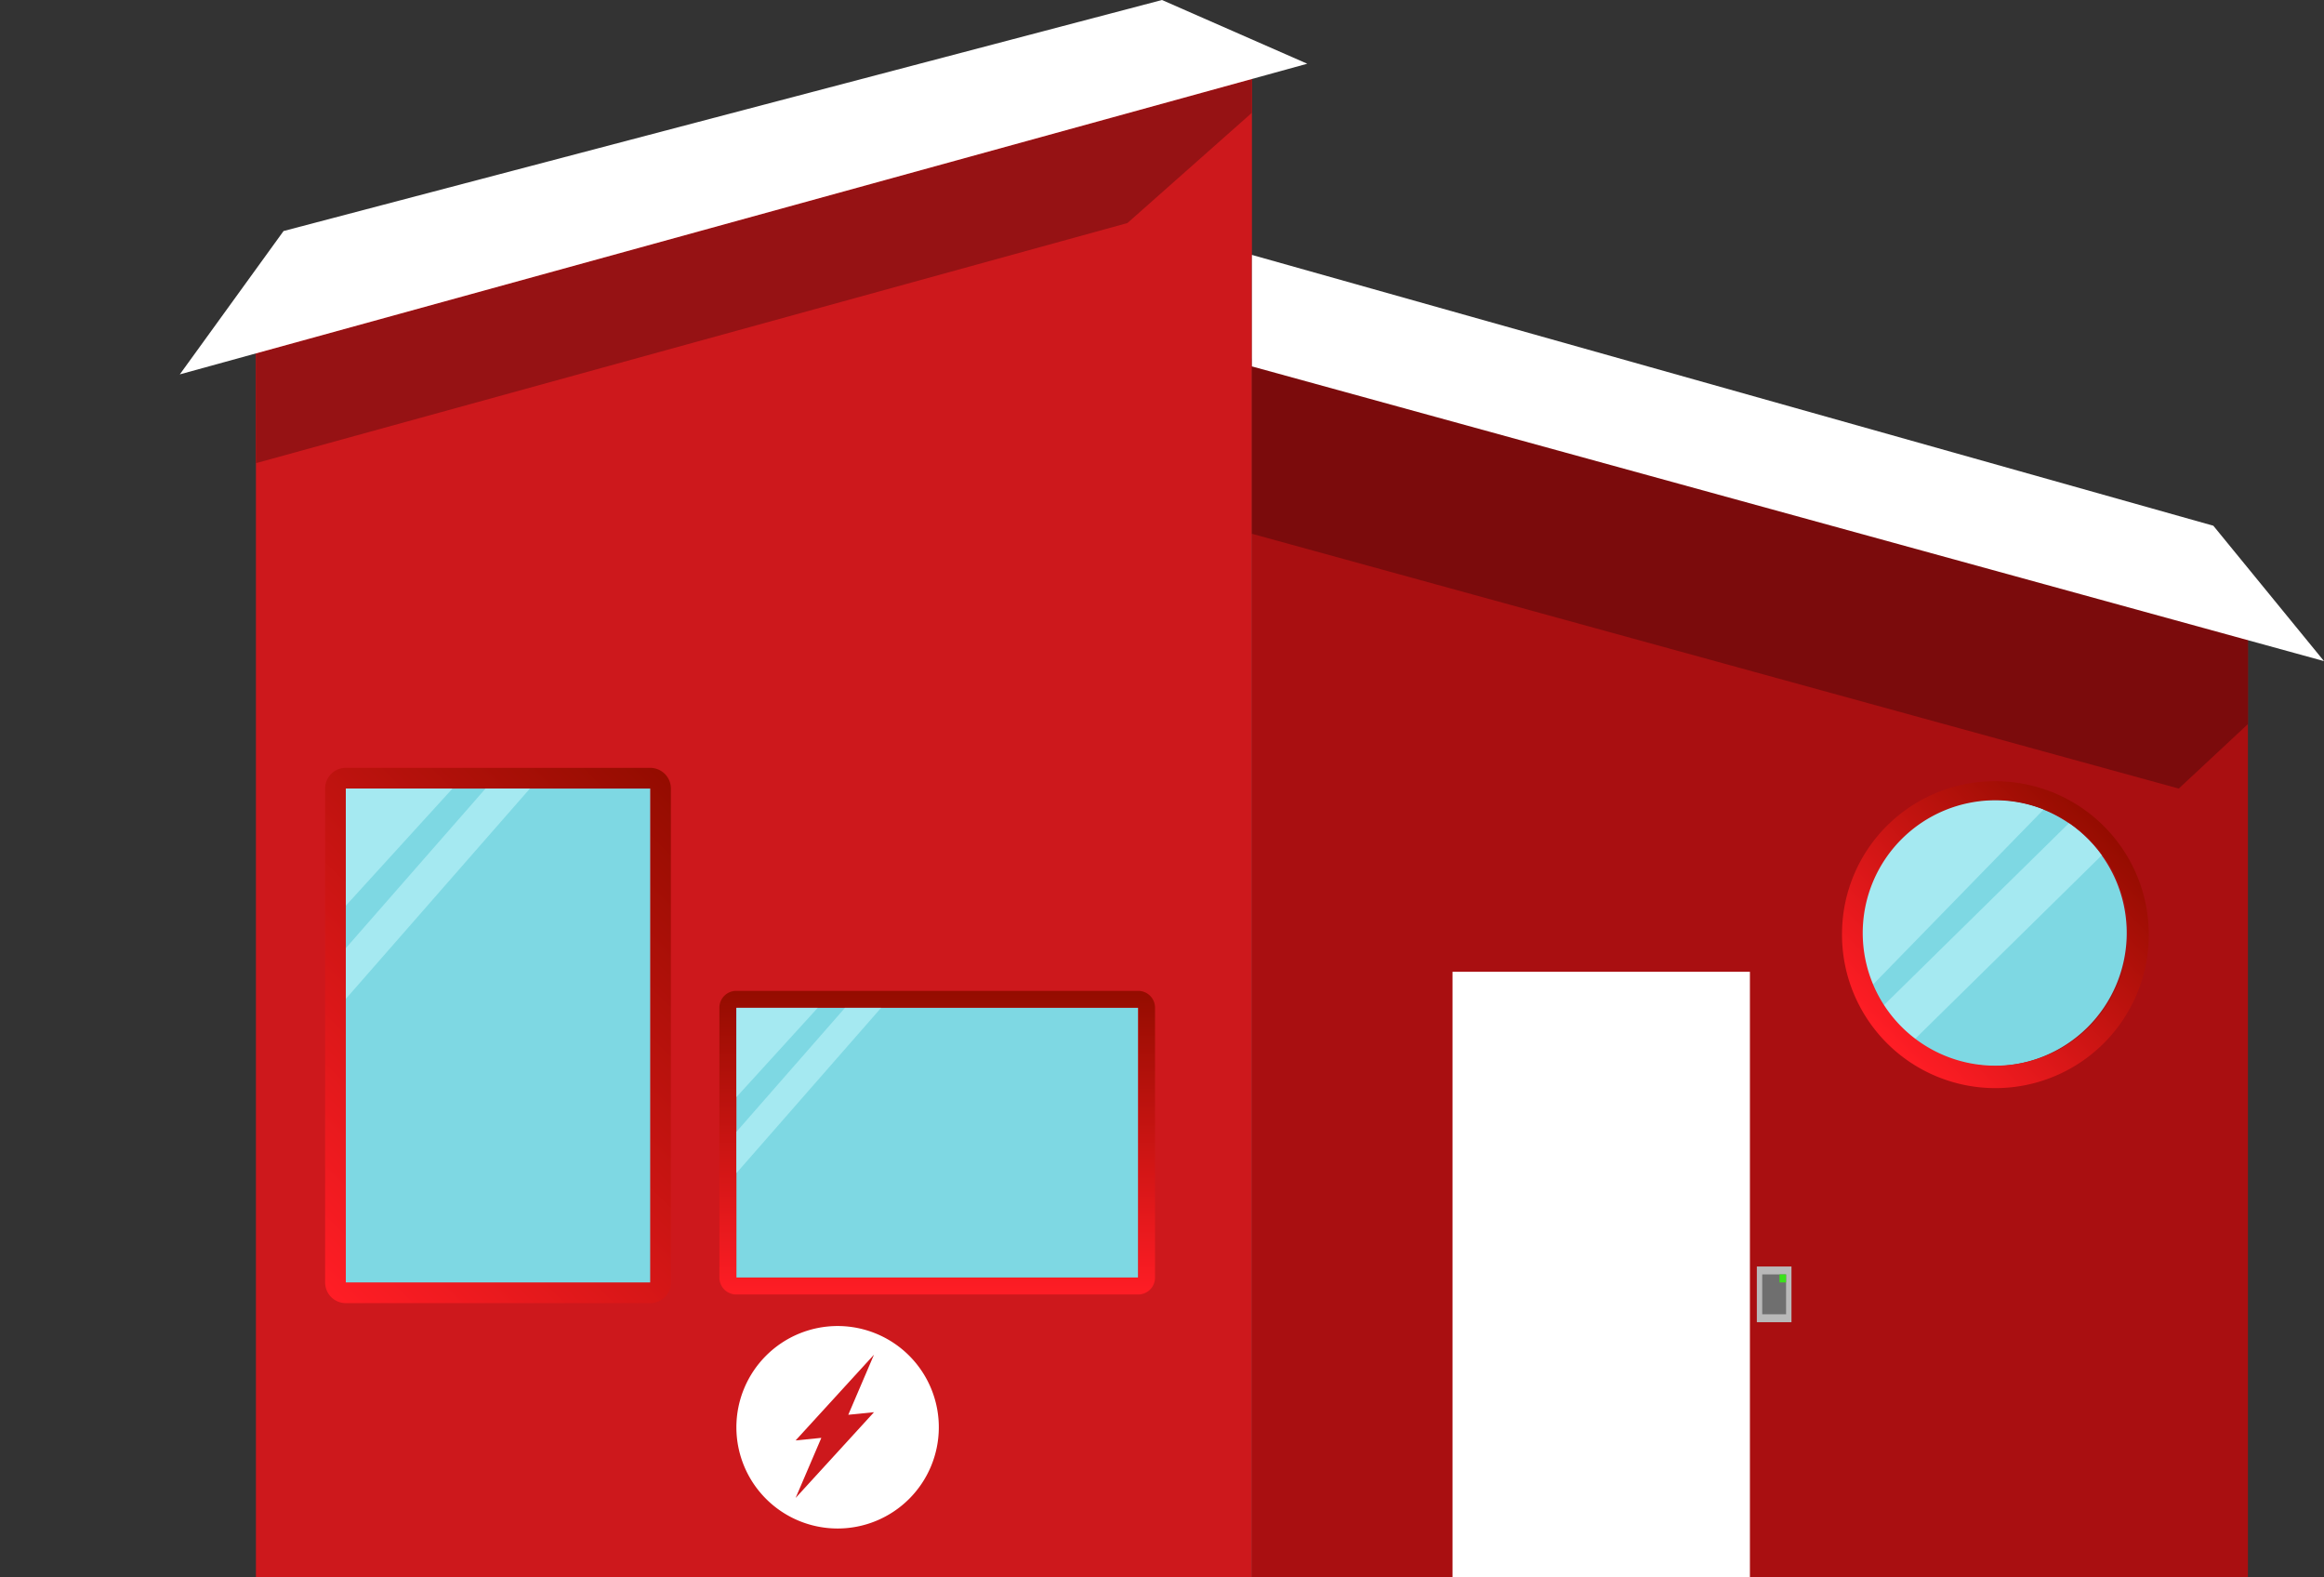<svg xmlns="http://www.w3.org/2000/svg" xmlns:xlink="http://www.w3.org/1999/xlink" viewBox="0 0 257.972 175.02"><rect x="0" y="0" width="257.972" height="175.02" fill="#333333" stroke="none"/><defs><style>.a{fill:none;}.a,.b{clip-rule:evenodd;}.b,.c,.k{fill:#7ed8e3;}.d{fill:#a90f11;}.d,.e,.g,.i,.j,.k,.n,.o,.q,.r{fill-rule:evenodd;}.e,.w{fill:#cd181c;}.f{clip-path:url(#a);}.g{fill:#7b0b0c;}.h{clip-path:url(#b);}.i{fill:#961214;}.j{fill:#fff;}.l{clip-path:url(#c);}.m,.q{fill:#a5e9f1;}.n{fill:url(#d);}.o{fill:url(#e);}.p{clip-path:url(#f);}.r{fill:url(#g);}.s{clip-path:url(#h);}.t{fill:#b9b9b9;}.u{fill:#6f6f6f;}.v{fill:#3be11a;}</style><clipPath id="a"><polygon class="a" points="249.528 64.527 138.968 34.474 138.968 175.02 249.528 175.02 249.528 64.527 249.528 64.527"/></clipPath><clipPath id="b"><polygon class="a" points="28.408 37.126 138.968 7.072 138.968 175.02 28.408 175.02 28.408 37.126 28.408 37.126"/></clipPath><clipPath id="c"><path class="b" d="M221.496,88.773A14.767,14.767,0,1,1,206.54,103.54a14.864,14.864,0,0,1,14.956-14.767Z"/></clipPath><linearGradient id="d" x1="233.464" y1="91.572" x2="209.529" y2="115.507" gradientUnits="userSpaceOnUse"><stop offset="0" stop-color="#940c00"/><stop offset="1" stop-color="#ff1d25"/></linearGradient><linearGradient id="e" x1="79.054" y1="91.141" x2="31.507" y2="138.688" xlink:href="#d"/><clipPath id="f"><rect class="c" x="38.388" y="87.512" width="33.785" height="54.806"/></clipPath><linearGradient id="g" x1="50.328" y1="66.161" x2="84.021" y2="66.161" gradientTransform="translate(170.195 59.635) rotate(90)" xlink:href="#d"/><clipPath id="h"><rect class="c" x="89.072" y="104.521" width="29.923" height="44.576" transform="translate(230.843 22.775) rotate(90)"/></clipPath></defs><title>Red</title><polygon class="d" points="249.528 64.527 138.968 34.474 138.968 175.02 249.528 175.02 249.528 64.527 249.528 64.527"/><polygon class="e" points="28.408 37.126 138.968 7.072 138.968 175.02 28.408 175.02 28.408 37.126 28.408 37.126"/><g class="f"><polygon class="g" points="257.972 72.483 138.968 39.778 122.845 54.806 241.849 87.512 257.972 72.483 257.972 72.483"/></g><g class="h"><polygon class="i" points="19.961 41.546 145.11 7.072 125.147 24.753 0 59.226 19.961 41.546 19.961 41.546"/></g><polygon class="j" points="245.687 58.342 138.968 28.289 138.968 40.662 257.972 73.367 245.687 58.342 245.687 58.342"/><polygon class="j" points="31.477 25.637 128.985 0 145.11 7.072 19.961 41.546 31.477 25.637 31.477 25.637"/><path class="k" d="M221.496,88.773A14.767,14.767,0,1,1,206.54,103.54a14.864,14.864,0,0,1,14.956-14.767Z"/><g class="l"><path class="m" d="M201.989,115.332l-8.857-11.105,29.376-30.126,8.854,11.102L201.989,115.332Zm4.511,5.941-3.164-4.037,27.417-26.959,3.161,4.037L206.499,121.273Z"/></g><path class="n" d="M236.225,103.538a14.728,14.728,0,1,1-14.728-14.728A14.728,14.728,0,0,1,236.225,103.538Zm-31.755.001a17.027,17.027,0,1,0,17.025-16.839,16.949,16.949,0,0,0-17.025,16.839"/><path class="o" d="M38.388,144.616a2.296,2.296,0,0,1-2.298-2.299V87.512a2.296,2.296,0,0,1,2.298-2.299H72.173a2.296,2.296,0,0,1,2.298,2.299v54.806a2.296,2.296,0,0,1-2.298,2.299H38.388M72.173,87.512H38.388v54.806H72.173Z"/><rect class="c" x="38.388" y="87.512" width="33.785" height="54.806"/><g class="p"><polygon class="q" points="23.385 116.973 17.029 109.297 50.043 73.056 56.402 80.734 23.385 116.973 23.385 116.973"/><polygon class="q" points="35.612 114.019 33.255 111.084 58.547 82.198 60.904 85.133 35.612 114.019 35.612 114.019"/></g><path class="r" d="M79.854,111.834a1.869,1.869,0,0,1,1.871-1.871h44.617a1.869,1.869,0,0,1,1.871,1.871v29.95a1.869,1.869,0,0,1-1.871,1.871H81.726a1.869,1.869,0,0,1-1.871-1.871v-29.95m46.488,29.95v-29.95H81.726v29.95Z"/><rect class="c" x="89.072" y="104.521" width="29.923" height="44.576" transform="translate(230.843 22.775) rotate(90)"/><g class="s"><polygon class="q" points="69.874 134.781 64.7 128.532 91.576 99.028 96.752 105.279 69.874 134.781 69.874 134.781"/><polygon class="q" points="79.828 132.376 77.91 129.986 98.499 106.471 100.418 108.86 79.828 132.376 79.828 132.376"/></g><polygon class="j" points="161.236 107.844 194.246 107.844 194.246 175.02 161.236 175.02 161.236 107.844 161.236 107.844"/><rect class="t" x="195.015" y="140.55" width="3.844" height="6.182"/><rect class="u" x="195.614" y="141.428" width="2.646" height="4.426"/><rect class="v" x="197.53" y="141.428" width="0.729" height="0.89"/><path class="j" d="M92.987,147.156a11.235,11.235,0,1,1-11.245,11.236,11.239,11.239,0,0,1,11.245-11.236Z"/><path class="w" d="M93.151,159.37l-4.835.482,8.7-9.517L93.151,159.37Zm-4.835,6.865,3.868-9.032,4.832-.482-8.7,9.514Z"/></svg>